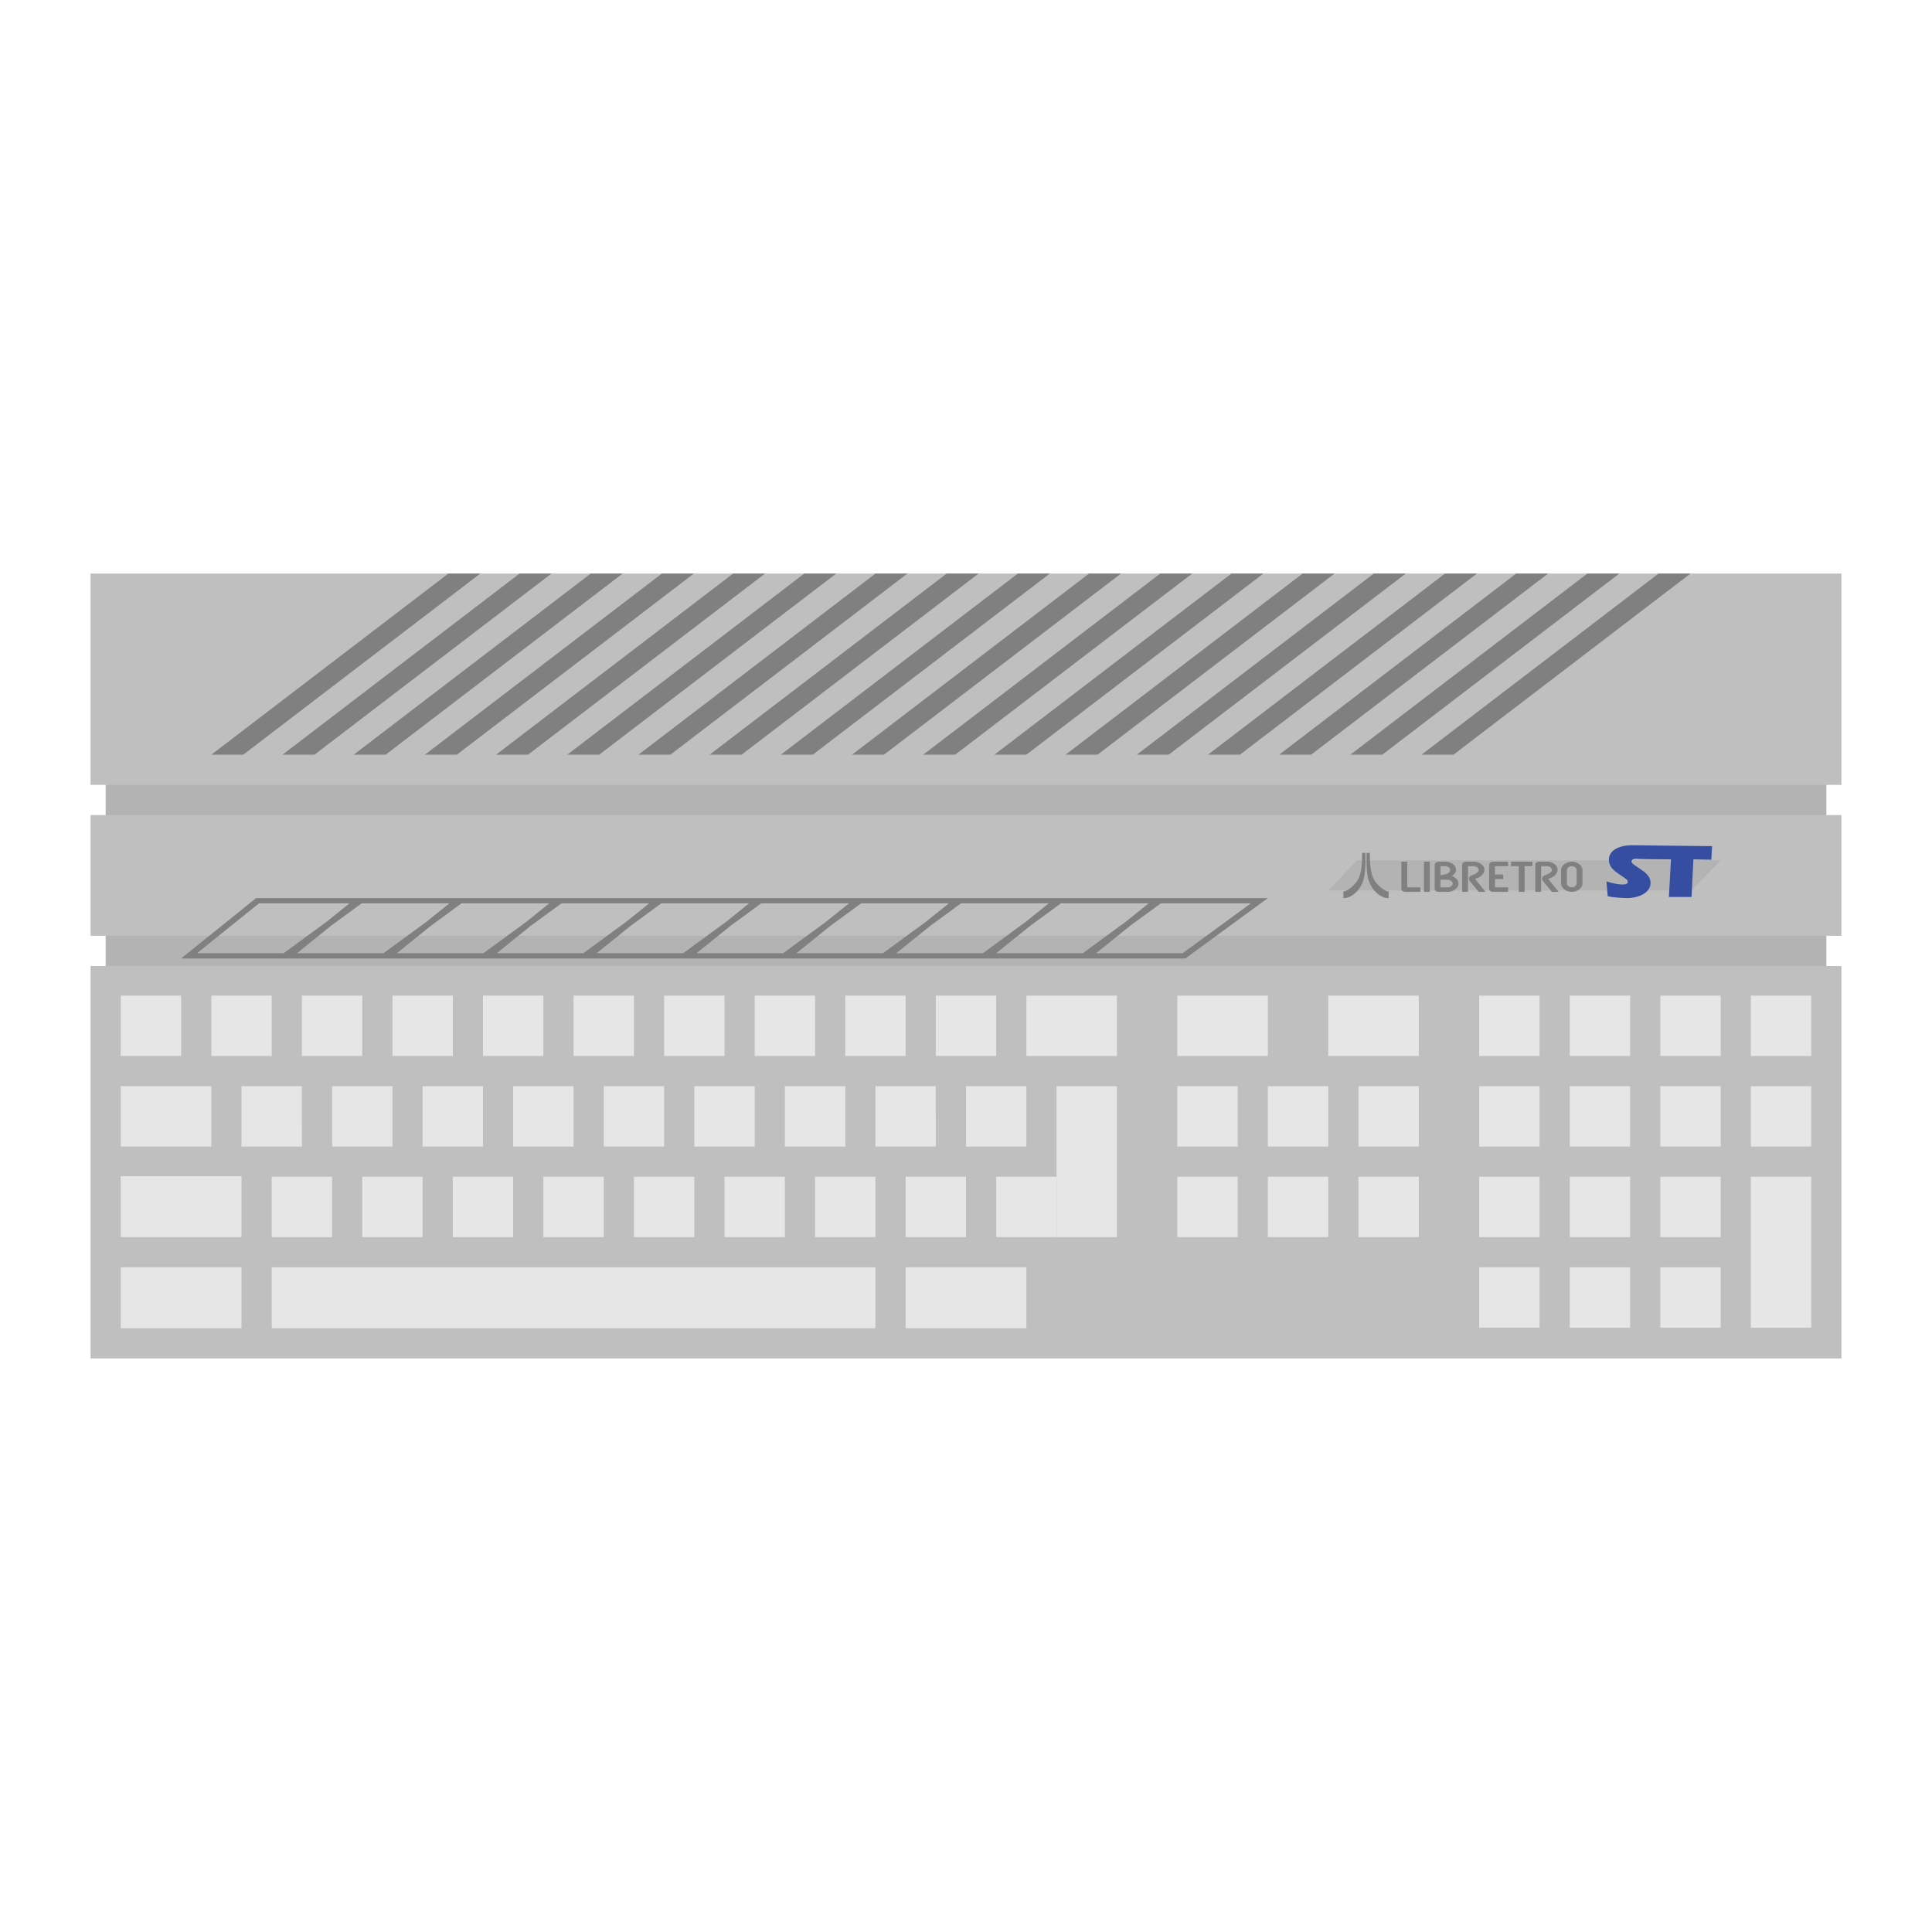 <?xml version="1.0" encoding="UTF-8" standalone="no"?>
<svg
   xmlns:dc="http://purl.org/dc/elements/1.1/"
   xmlns:cc="http://creativecommons.org/ns#"
   xmlns:rdf="http://www.w3.org/1999/02/22-rdf-syntax-ns#"
   xmlns:svg="http://www.w3.org/2000/svg"
   xmlns="http://www.w3.org/2000/svg"
   xmlns:sodipodi="http://sodipodi.sourceforge.net/DTD/sodipodi-0.dtd"
   xmlns:inkscape="http://www.inkscape.org/namespaces/inkscape"
   viewBox="0 0 341.333 341.333"
   height="256"
   width="256"
   xml:space="preserve"
   id="svg2"
   version="1.1"
   sodipodi:docname="Atari - ST.svg"
   inkscape:version="0.92.2 (5c3e80d, 2017-08-06)"><sodipodi:namedview
     pagecolor="#ffffff"
     bordercolor="#666666"
     borderopacity="1"
     objecttolerance="10"
     gridtolerance="10"
     guidetolerance="10"
     inkscape:pageopacity="0"
     inkscape:pageshadow="2"
     inkscape:window-width="1366"
     inkscape:window-height="705"
     id="namedview145"
     showgrid="false"
     inkscape:pagecheckerboard="true"
     inkscape:zoom="1.3828125"
     inkscape:cx="38.126594"
     inkscape:cy="169.73284"
     inkscape:window-x="-8"
     inkscape:window-y="-8"
     inkscape:window-maximized="1"
     inkscape:current-layer="svg2" /><defs
     id="defs6"><clipPath
       id="clipPath18"
       clipPathUnits="userSpaceOnUse"><path
         id="path16"
         d="M 0,256 H 256 V 0 H 0 Z" /></clipPath><clipPath
       id="clipPath26"
       clipPathUnits="userSpaceOnUse"><path
         id="path24"
         d="M 4,187 H 252 V 69 H 4 Z" /></clipPath><clipPath
       id="clipPath246"
       clipPathUnits="userSpaceOnUse"><path
         id="path244"
         d="M 0,256 H 256 V 0 H 0 Z" /></clipPath></defs><path
     inkscape:connector-curvature="0"
     d="M 322.667,173.999 H 18.667 V 133.333 H 322.667 Z"
     style="fill:#b3b3b3;fill-opacity:1;fill-rule:nonzero;stroke:none;stroke-width:1.333"
     id="path34" /><path
     inkscape:connector-curvature="0"
     d="M 325.333,138.667 H 16 v -37.333 h 309.333 z"
     style="fill:#bfbfbf;fill-opacity:1;fill-rule:nonzero;stroke:none;stroke-width:1.333"
     id="path36" /><path
     id="path40"
     style="fill:#bfbfbf;fill-opacity:1;fill-rule:nonzero;stroke:none;stroke-width:1.333"
     d="M 325.333,170.667 H 34.124 16 V 240 H 325.333 Z"
     inkscape:connector-curvature="0" /><path
     id="path44"
     style="fill:#808080;fill-opacity:1;fill-rule:nonzero;stroke:none;stroke-width:1.333"
     d="m 42.977,133.333 41.877,-32 h -5.644 l -41.877,32 z"
     inkscape:connector-curvature="0" /><path
     id="path48"
     style="fill:#808080;fill-opacity:1;fill-rule:nonzero;stroke:none;stroke-width:1.333"
     d="m 55.554,133.333 41.877,-32 h -5.644 l -41.877,32 z"
     inkscape:connector-curvature="0" /><path
     id="path52"
     style="fill:#808080;fill-opacity:1;fill-rule:nonzero;stroke:none;stroke-width:1.333"
     d="m 68.131,133.333 41.877,-32 h -5.644 l -41.877,32 z"
     inkscape:connector-curvature="0" /><path
     id="path56"
     style="fill:#808080;fill-opacity:1;fill-rule:nonzero;stroke:none;stroke-width:1.333"
     d="m 80.709,133.333 41.877,-32 h -5.644 l -41.877,32 z"
     inkscape:connector-curvature="0" /><path
     id="path60"
     style="fill:#808080;fill-opacity:1;fill-rule:nonzero;stroke:none;stroke-width:1.333"
     d="m 93.286,133.333 41.877,-32 h -5.644 l -41.877,32 z"
     inkscape:connector-curvature="0" /><path
     id="path64"
     style="fill:#808080;fill-opacity:1;fill-rule:nonzero;stroke:none;stroke-width:1.333"
     d="m 105.863,133.333 41.877,-32 h -5.644 l -41.877,32 z"
     inkscape:connector-curvature="0" /><path
     id="path68"
     style="fill:#808080;fill-opacity:1;fill-rule:nonzero;stroke:none;stroke-width:1.333"
     d="m 118.44,133.333 41.877,-32 h -5.644 l -41.877,32 z"
     inkscape:connector-curvature="0" /><path
     id="path72"
     style="fill:#808080;fill-opacity:1;fill-rule:nonzero;stroke:none;stroke-width:1.333"
     d="m 131.017,133.333 41.877,-32 h -5.644 l -41.877,32 z"
     inkscape:connector-curvature="0" /><path
     id="path76"
     style="fill:#808080;fill-opacity:1;fill-rule:nonzero;stroke:none;stroke-width:1.333"
     d="m 143.595,133.333 41.877,-32 h -5.644 l -41.877,32 z"
     inkscape:connector-curvature="0" /><path
     id="path80"
     style="fill:#808080;fill-opacity:1;fill-rule:nonzero;stroke:none;stroke-width:1.333"
     d="m 156.172,133.333 41.877,-32 h -5.644 l -41.877,32 z"
     inkscape:connector-curvature="0" /><path
     id="path84"
     style="fill:#808080;fill-opacity:1;fill-rule:nonzero;stroke:none;stroke-width:1.333"
     d="m 168.749,133.333 41.877,-32 h -5.644 l -41.877,32 z"
     inkscape:connector-curvature="0" /><path
     id="path88"
     style="fill:#808080;fill-opacity:1;fill-rule:nonzero;stroke:none;stroke-width:1.333"
     d="m 181.326,133.333 41.877,-32 h -5.644 l -41.877,32 z"
     inkscape:connector-curvature="0" /><path
     id="path92"
     style="fill:#808080;fill-opacity:1;fill-rule:nonzero;stroke:none;stroke-width:1.333"
     d="m 193.903,133.333 41.877,-32 h -5.644 l -41.877,32 z"
     inkscape:connector-curvature="0" /><path
     id="path96"
     style="fill:#808080;fill-opacity:1;fill-rule:nonzero;stroke:none;stroke-width:1.333"
     d="m 206.481,133.333 41.877,-32 h -5.644 l -41.877,32 z"
     inkscape:connector-curvature="0" /><path
     id="path100"
     style="fill:#808080;fill-opacity:1;fill-rule:nonzero;stroke:none;stroke-width:1.333"
     d="m 219.058,133.333 41.877,-32 h -5.644 l -41.877,32 z"
     inkscape:connector-curvature="0" /><path
     id="path104"
     style="fill:#808080;fill-opacity:1;fill-rule:nonzero;stroke:none;stroke-width:1.333"
     d="m 231.635,133.333 41.877,-32 h -5.644 l -41.877,32 z"
     inkscape:connector-curvature="0" /><path
     id="path108"
     style="fill:#808080;fill-opacity:1;fill-rule:nonzero;stroke:none;stroke-width:1.333"
     d="m 244.212,133.333 41.877,-32 h -5.644 l -41.877,32 z"
     inkscape:connector-curvature="0" /><path
     id="path112"
     style="fill:#808080;fill-opacity:1;fill-rule:nonzero;stroke:none;stroke-width:1.333"
     d="m 256.789,133.333 41.877,-32 h -5.644 l -41.877,32 z"
     inkscape:connector-curvature="0" /><path
     inkscape:connector-curvature="0"
     d="M 325.333,144 H 16 v 21.333 h 309.333 z"
     style="fill:#bfbfbf;fill-opacity:1;fill-rule:nonzero;stroke:none;stroke-width:1.333"
     id="path114" /><path
     id="path118"
     style="fill:#808080;fill-opacity:1;fill-rule:nonzero;stroke:none;stroke-width:1.333"
     d="m 208.941,168.411 h -15.295 l 6.075,-4.891 5.371,-3.932 h 15.901 z m -17.648,0 h -15.296 l 6.073,-4.889 5.373,-3.933 h 15.495 l -4.065,3.273 z m -17.649,0 h -15.295 l 6.075,-4.891 5.372,-3.932 h 15.495 l -4.068,3.275 z m -17.648,0 h -15.295 l 6.075,-4.891 5.371,-3.932 h 15.496 l -4.067,3.273 z m -17.648,0 h -15.296 l 6.073,-4.889 5.373,-3.933 h 15.495 l -4.065,3.273 z m -17.649,0 H 105.404 l 6.075,-4.891 5.372,-3.932 h 15.495 l -4.068,3.275 z m -17.648,0 H 87.756 l 6.075,-4.891 5.371,-3.932 h 15.496 l -4.067,3.273 z m -17.648,0 H 70.107 L 76.18,163.522 81.553,159.589 h 15.495 l -4.065,3.273 z m -17.649,0 H 52.459 l 6.075,-4.891 5.372,-3.932 H 79.4 l -4.068,3.275 z m -17.648,0 H 34.811 L 45.768,159.589 H 61.752 l -4.067,3.273 z m -4.857,-9.745 -13.248,10.667 H 209.428 L 224,158.666 Z"
     inkscape:connector-curvature="0" /><path
     id="path122"
     style="fill:#b3b3b3;fill-opacity:1;fill-rule:nonzero;stroke:none;stroke-width:1.333"
     d="M 234.667,157.333 239.74,152 h 64.26 l -5.175,5.333 z"
     inkscape:connector-curvature="0" /><path
     inkscape:connector-curvature="0"
     d="M 32,186.567 H 21.333 V 175.9 h 10.667 z"
     style="fill:#e6e6e6;fill-opacity:1;fill-rule:nonzero;stroke:none;stroke-width:1.333"
     id="path124" /><path
     inkscape:connector-curvature="0"
     d="M 37.333,202.567 H 21.333 V 191.9 h 16 z"
     style="fill:#e6e6e6;fill-opacity:1;fill-rule:nonzero;stroke:none;stroke-width:1.333"
     id="path126" /><path
     inkscape:connector-curvature="0"
     d="M 48,186.567 H 37.333 V 175.9 h 10.667 z"
     style="fill:#e6e6e6;fill-opacity:1;fill-rule:nonzero;stroke:none;stroke-width:1.333"
     id="path128" /><path
     inkscape:connector-curvature="0"
     d="M 53.333,202.567 H 42.667 V 191.9 h 10.667 z"
     style="fill:#e6e6e6;fill-opacity:1;fill-rule:nonzero;stroke:none;stroke-width:1.333"
     id="path130" /><path
     inkscape:connector-curvature="0"
     d="M 58.667,218.567 H 48 V 207.9 h 10.667 z"
     style="fill:#e6e6e6;fill-opacity:1;fill-rule:nonzero;stroke:none;stroke-width:1.333"
     id="path132" /><path
     inkscape:connector-curvature="0"
     d="M 74.667,218.567 H 64 V 207.9 h 10.667 z"
     style="fill:#e6e6e6;fill-opacity:1;fill-rule:nonzero;stroke:none;stroke-width:1.333"
     id="path134" /><path
     inkscape:connector-curvature="0"
     d="M 90.667,218.567 H 80 V 207.9 h 10.667 z"
     style="fill:#e6e6e6;fill-opacity:1;fill-rule:nonzero;stroke:none;stroke-width:1.333"
     id="path136" /><path
     inkscape:connector-curvature="0"
     d="M 106.667,218.567 H 96 V 207.9 h 10.667 z"
     style="fill:#e6e6e6;fill-opacity:1;fill-rule:nonzero;stroke:none;stroke-width:1.333"
     id="path138" /><path
     inkscape:connector-curvature="0"
     d="M 122.667,218.567 H 112 V 207.9 h 10.667 z"
     style="fill:#e6e6e6;fill-opacity:1;fill-rule:nonzero;stroke:none;stroke-width:1.333"
     id="path140" /><path
     inkscape:connector-curvature="0"
     d="M 138.667,218.567 H 128 V 207.9 h 10.667 z"
     style="fill:#e6e6e6;fill-opacity:1;fill-rule:nonzero;stroke:none;stroke-width:1.333"
     id="path142" /><path
     inkscape:connector-curvature="0"
     d="M 154.667,218.567 H 144 V 207.9 h 10.667 z"
     style="fill:#e6e6e6;fill-opacity:1;fill-rule:nonzero;stroke:none;stroke-width:1.333"
     id="path144" /><path
     inkscape:connector-curvature="0"
     d="M 170.667,218.567 H 160 V 207.9 h 10.667 z"
     style="fill:#e6e6e6;fill-opacity:1;fill-rule:nonzero;stroke:none;stroke-width:1.333"
     id="path146" /><path
     inkscape:connector-curvature="0"
     d="M 186.667,218.567 H 176 V 207.9 h 10.667 z"
     style="fill:#e6e6e6;fill-opacity:1;fill-rule:nonzero;stroke:none;stroke-width:1.333"
     id="path148" /><path
     inkscape:connector-curvature="0"
     d="M 69.333,202.567 H 58.667 V 191.9 h 10.667 z"
     style="fill:#e6e6e6;fill-opacity:1;fill-rule:nonzero;stroke:none;stroke-width:1.333"
     id="path150" /><path
     inkscape:connector-curvature="0"
     d="M 85.333,202.567 H 74.667 V 191.9 h 10.667 z"
     style="fill:#e6e6e6;fill-opacity:1;fill-rule:nonzero;stroke:none;stroke-width:1.333"
     id="path152" /><path
     inkscape:connector-curvature="0"
     d="M 101.333,202.567 H 90.667 V 191.9 h 10.667 z"
     style="fill:#e6e6e6;fill-opacity:1;fill-rule:nonzero;stroke:none;stroke-width:1.333"
     id="path154" /><path
     inkscape:connector-curvature="0"
     d="M 117.333,202.567 H 106.667 V 191.9 h 10.667 z"
     style="fill:#e6e6e6;fill-opacity:1;fill-rule:nonzero;stroke:none;stroke-width:1.333"
     id="path156" /><path
     inkscape:connector-curvature="0"
     d="M 133.333,202.567 H 122.667 V 191.9 h 10.667 z"
     style="fill:#e6e6e6;fill-opacity:1;fill-rule:nonzero;stroke:none;stroke-width:1.333"
     id="path158" /><path
     inkscape:connector-curvature="0"
     d="M 149.333,202.567 H 138.667 V 191.9 h 10.667 z"
     style="fill:#e6e6e6;fill-opacity:1;fill-rule:nonzero;stroke:none;stroke-width:1.333"
     id="path160" /><path
     inkscape:connector-curvature="0"
     d="M 165.333,202.567 H 154.667 V 191.9 h 10.667 z"
     style="fill:#e6e6e6;fill-opacity:1;fill-rule:nonzero;stroke:none;stroke-width:1.333"
     id="path162" /><path
     inkscape:connector-curvature="0"
     d="M 181.333,202.567 H 170.667 V 191.9 h 10.667 z"
     style="fill:#e6e6e6;fill-opacity:1;fill-rule:nonzero;stroke:none;stroke-width:1.333"
     id="path164" /><path
     inkscape:connector-curvature="0"
     d="M 218.667,202.567 H 208 V 191.9 h 10.667 z"
     style="fill:#e6e6e6;fill-opacity:1;fill-rule:nonzero;stroke:none;stroke-width:1.333"
     id="path166" /><path
     inkscape:connector-curvature="0"
     d="M 272,186.567 H 261.333 V 175.9 h 10.667 z"
     style="fill:#e6e6e6;fill-opacity:1;fill-rule:nonzero;stroke:none;stroke-width:1.333"
     id="path168" /><path
     inkscape:connector-curvature="0"
     d="M 288,186.567 H 277.333 V 175.9 h 10.667 z"
     style="fill:#e6e6e6;fill-opacity:1;fill-rule:nonzero;stroke:none;stroke-width:1.333"
     id="path170" /><path
     inkscape:connector-curvature="0"
     d="M 304,186.567 H 293.333 V 175.9 h 10.667 z"
     style="fill:#e6e6e6;fill-opacity:1;fill-rule:nonzero;stroke:none;stroke-width:1.333"
     id="path172" /><path
     inkscape:connector-curvature="0"
     d="M 320,186.567 H 309.333 V 175.9 h 10.667 z"
     style="fill:#e6e6e6;fill-opacity:1;fill-rule:nonzero;stroke:none;stroke-width:1.333"
     id="path174" /><path
     inkscape:connector-curvature="0"
     d="M 272,202.567 H 261.333 V 191.9 h 10.667 z"
     style="fill:#e6e6e6;fill-opacity:1;fill-rule:nonzero;stroke:none;stroke-width:1.333"
     id="path176" /><path
     inkscape:connector-curvature="0"
     d="M 288,202.567 H 277.333 V 191.9 h 10.667 z"
     style="fill:#e6e6e6;fill-opacity:1;fill-rule:nonzero;stroke:none;stroke-width:1.333"
     id="path178" /><path
     inkscape:connector-curvature="0"
     d="M 304,202.567 H 293.333 V 191.9 h 10.667 z"
     style="fill:#e6e6e6;fill-opacity:1;fill-rule:nonzero;stroke:none;stroke-width:1.333"
     id="path180" /><path
     inkscape:connector-curvature="0"
     d="M 320,202.567 H 309.333 V 191.9 h 10.667 z"
     style="fill:#e6e6e6;fill-opacity:1;fill-rule:nonzero;stroke:none;stroke-width:1.333"
     id="path182" /><path
     inkscape:connector-curvature="0"
     d="M 272,218.567 H 261.333 V 207.9 h 10.667 z"
     style="fill:#e6e6e6;fill-opacity:1;fill-rule:nonzero;stroke:none;stroke-width:1.333"
     id="path184" /><path
     inkscape:connector-curvature="0"
     d="M 288,218.567 H 277.333 V 207.9 h 10.667 z"
     style="fill:#e6e6e6;fill-opacity:1;fill-rule:nonzero;stroke:none;stroke-width:1.333"
     id="path186" /><path
     inkscape:connector-curvature="0"
     d="M 304,218.567 H 293.333 V 207.9 h 10.667 z"
     style="fill:#e6e6e6;fill-opacity:1;fill-rule:nonzero;stroke:none;stroke-width:1.333"
     id="path188" /><path
     inkscape:connector-curvature="0"
     d="M 272,234.567 H 261.333 V 223.9 h 10.667 z"
     style="fill:#e6e6e6;fill-opacity:1;fill-rule:nonzero;stroke:none;stroke-width:1.333"
     id="path190" /><path
     inkscape:connector-curvature="0"
     d="M 288,234.567 H 277.333 V 223.9 h 10.667 z"
     style="fill:#e6e6e6;fill-opacity:1;fill-rule:nonzero;stroke:none;stroke-width:1.333"
     id="path192" /><path
     inkscape:connector-curvature="0"
     d="M 304,234.567 H 293.333 V 223.9 h 10.667 z"
     style="fill:#e6e6e6;fill-opacity:1;fill-rule:nonzero;stroke:none;stroke-width:1.333"
     id="path194" /><path
     inkscape:connector-curvature="0"
     d="M 320,234.567 H 309.333 V 207.9 h 10.667 z"
     style="fill:#e6e6e6;fill-opacity:1;fill-rule:nonzero;stroke:none;stroke-width:1.333"
     id="path196" /><path
     inkscape:connector-curvature="0"
     d="M 234.667,202.567 H 224 V 191.9 h 10.667 z"
     style="fill:#e6e6e6;fill-opacity:1;fill-rule:nonzero;stroke:none;stroke-width:1.333"
     id="path198" /><path
     inkscape:connector-curvature="0"
     d="M 250.667,202.567 H 240 V 191.9 h 10.667 z"
     style="fill:#e6e6e6;fill-opacity:1;fill-rule:nonzero;stroke:none;stroke-width:1.333"
     id="path200" /><path
     inkscape:connector-curvature="0"
     d="M 218.667,218.567 H 208 V 207.9 h 10.667 z"
     style="fill:#e6e6e6;fill-opacity:1;fill-rule:nonzero;stroke:none;stroke-width:1.333"
     id="path202" /><path
     inkscape:connector-curvature="0"
     d="M 234.667,218.567 H 224 V 207.9 h 10.667 z"
     style="fill:#e6e6e6;fill-opacity:1;fill-rule:nonzero;stroke:none;stroke-width:1.333"
     id="path204" /><path
     inkscape:connector-curvature="0"
     d="M 250.667,218.567 H 240 V 207.9 h 10.667 z"
     style="fill:#e6e6e6;fill-opacity:1;fill-rule:nonzero;stroke:none;stroke-width:1.333"
     id="path206" /><path
     inkscape:connector-curvature="0"
     d="M 197.333,218.567 H 186.667 V 191.9 h 10.667 z"
     style="fill:#e6e6e6;fill-opacity:1;fill-rule:nonzero;stroke:none;stroke-width:1.333"
     id="path208" /><path
     inkscape:connector-curvature="0"
     d="M 64,186.567 H 53.333 V 175.9 h 10.667 z"
     style="fill:#e6e6e6;fill-opacity:1;fill-rule:nonzero;stroke:none;stroke-width:1.333"
     id="path210" /><path
     inkscape:connector-curvature="0"
     d="M 80,186.567 H 69.333 V 175.9 h 10.667 z"
     style="fill:#e6e6e6;fill-opacity:1;fill-rule:nonzero;stroke:none;stroke-width:1.333"
     id="path212" /><path
     inkscape:connector-curvature="0"
     d="M 96,186.567 H 85.333 V 175.9 h 10.667 z"
     style="fill:#e6e6e6;fill-opacity:1;fill-rule:nonzero;stroke:none;stroke-width:1.333"
     id="path214" /><path
     inkscape:connector-curvature="0"
     d="M 112,186.567 H 101.333 V 175.9 H 112 Z"
     style="fill:#e6e6e6;fill-opacity:1;fill-rule:nonzero;stroke:none;stroke-width:1.333"
     id="path216" /><path
     inkscape:connector-curvature="0"
     d="M 128,186.567 H 117.333 V 175.9 H 128 Z"
     style="fill:#e6e6e6;fill-opacity:1;fill-rule:nonzero;stroke:none;stroke-width:1.333"
     id="path218" /><path
     inkscape:connector-curvature="0"
     d="M 144,186.567 H 133.333 V 175.9 H 144 Z"
     style="fill:#e6e6e6;fill-opacity:1;fill-rule:nonzero;stroke:none;stroke-width:1.333"
     id="path220" /><path
     inkscape:connector-curvature="0"
     d="M 160,186.567 H 149.333 V 175.9 H 160 Z"
     style="fill:#e6e6e6;fill-opacity:1;fill-rule:nonzero;stroke:none;stroke-width:1.333"
     id="path222" /><path
     inkscape:connector-curvature="0"
     d="M 176,186.567 H 165.333 V 175.9 H 176 Z"
     style="fill:#e6e6e6;fill-opacity:1;fill-rule:nonzero;stroke:none;stroke-width:1.333"
     id="path224" /><path
     inkscape:connector-curvature="0"
     d="m 197.333,186.567 h -16 V 175.9 h 16 z"
     style="fill:#e6e6e6;fill-opacity:1;fill-rule:nonzero;stroke:none;stroke-width:1.333"
     id="path226" /><path
     inkscape:connector-curvature="0"
     d="m 224,186.567 h -16 V 175.9 h 16 z"
     style="fill:#e6e6e6;fill-opacity:1;fill-rule:nonzero;stroke:none;stroke-width:1.333"
     id="path228" /><path
     inkscape:connector-curvature="0"
     d="m 250.667,186.567 h -16 V 175.9 h 16 z"
     style="fill:#e6e6e6;fill-opacity:1;fill-rule:nonzero;stroke:none;stroke-width:1.333"
     id="path230" /><path
     inkscape:connector-curvature="0"
     d="M 42.667,218.567 H 21.333 V 207.8 h 21.333 z"
     style="fill:#e6e6e6;fill-opacity:1;fill-rule:nonzero;stroke:none;stroke-width:1.333"
     id="path232" /><path
     inkscape:connector-curvature="0"
     d="M 42.667,234.667 H 21.333 V 223.9 h 21.333 z"
     style="fill:#e6e6e6;fill-opacity:1;fill-rule:nonzero;stroke:none;stroke-width:1.333"
     id="path234" /><path
     inkscape:connector-curvature="0"
     d="M 181.333,234.667 H 160 V 223.9 h 21.333 z"
     style="fill:#e6e6e6;fill-opacity:1;fill-rule:nonzero;stroke:none;stroke-width:1.333"
     id="path236" /><path
     inkscape:connector-curvature="0"
     d="M 154.667,234.667 H 48 V 223.9 H 154.667 Z"
     style="fill:#e6e6e6;fill-opacity:1;fill-rule:nonzero;stroke:none;stroke-width:1.333"
     id="path238" /><g
     id="g248"
     transform="matrix(1.333,0,0,-1.333,241.225,150.68)"><path
       inkscape:connector-curvature="0"
       d="m 0,0 c 0.017,-0.555 0.022,-1.111 -0.001,-1.666 -0.023,-0.536 -0.064,-1.069 -0.172,-1.593 -0.11,-0.533 -0.328,-1.007 -0.625,-1.436 -0.263,-0.38 -0.575,-0.7 -0.948,-0.94 C -2.09,-5.856 -2.458,-5.989 -2.857,-6 c -0.018,0 -0.036,0 -0.058,0 -10e-4,0.018 -0.003,0.033 -0.003,0.048 0,0.259 0.001,0.517 0,0.776 -10e-4,0.037 0.006,0.051 0.042,0.054 0.126,0.01 0.242,0.058 0.356,0.115 0.441,0.221 0.82,0.542 1.154,0.932 0.213,0.248 0.404,0.515 0.533,0.832 0.111,0.271 0.184,0.557 0.239,0.848 0.076,0.398 0.125,0.8 0.142,1.205 0.017,0.397 0.023,0.793 0.033,1.19 z"
       style="fill:#808080;fill-opacity:1;fill-rule:nonzero;stroke:none"
       id="path250" /></g><g
     id="g252"
     transform="matrix(1.333,0,0,-1.333,241.442,150.68)"><path
       inkscape:connector-curvature="0"
       d="m 0,0 c -0.017,-0.555 -0.022,-1.111 0.001,-1.666 0.023,-0.536 0.064,-1.069 0.172,-1.593 0.11,-0.533 0.328,-1.007 0.625,-1.436 0.263,-0.38 0.575,-0.7 0.948,-0.94 C 2.09,-5.856 2.458,-5.989 2.857,-6 c 0.018,0 0.036,0 0.058,0 10e-4,0.018 0.003,0.033 0.003,0.048 0,0.259 -0.001,0.517 0,0.776 10e-4,0.037 -0.006,0.051 -0.042,0.054 C 2.75,-5.112 2.634,-5.064 2.52,-5.007 2.079,-4.786 1.7,-4.465 1.366,-4.075 1.153,-3.827 0.962,-3.56 0.833,-3.243 0.722,-2.972 0.649,-2.686 0.594,-2.395 0.518,-1.997 0.469,-1.595 0.452,-1.19 0.435,-0.793 0.429,-0.397 0.419,0 Z"
       style="fill:#808080;fill-opacity:1;fill-rule:nonzero;stroke:none"
       id="path254" /></g><g
     id="g256"
     transform="matrix(1.333,0,0,-1.333,250.934,157.566)"><path
       inkscape:connector-curvature="0"
       d="M 0,0 H -1.997 C -2.136,0 -2.256,0.04 -2.36,0.12 -2.463,0.2 -2.514,0.294 -2.514,0.401 V 4 H -1.74 V 0.601 H 0 Z"
       style="fill:#808080;fill-opacity:1;fill-rule:nonzero;stroke:none"
       id="path258" /></g><path
     inkscape:connector-curvature="0"
     d="m 252.611,157.567 h -1.032 v -5.333 h 1.032 z"
     style="fill:#808080;fill-opacity:1;fill-rule:nonzero;stroke:none;stroke-width:1.333"
     id="path260" /><g
     id="g262"
     transform="matrix(1.333,0,0,-1.333,256.647,156.101)"><path
       inkscape:connector-curvature="0"
       d="m 0,0 c 0,0.131 -0.065,0.247 -0.196,0.349 -0.131,0.101 -0.281,0.152 -0.45,0.152 h -0.966 v -0.999 h 0.966 c 0.169,0 0.319,0.051 0.45,0.152 C -0.065,-0.244 0,-0.129 0,0 m -0.325,1.802 c 0,0.129 -0.065,0.244 -0.196,0.346 -0.133,0.104 -0.282,0.155 -0.445,0.155 H -1.612 V 1.102 c 0.858,0.103 1.287,0.337 1.287,0.7 M 0.774,0 c 0,-0.289 -0.144,-0.545 -0.43,-0.768 -0.285,-0.221 -0.615,-0.331 -0.99,-0.331 h -1.223 c -0.138,0 -0.259,0.04 -0.362,0.12 -0.103,0.08 -0.155,0.174 -0.155,0.282 v 3.2 c 0,0.105 0.052,0.198 0.155,0.278 0.103,0.08 0.224,0.12 0.362,0.12 h 0.903 c 0.362,0 0.689,-0.104 0.981,-0.313 C 0.305,2.38 0.449,2.135 0.449,1.852 0.449,1.495 0.258,1.211 -0.125,1.002 0.135,0.924 0.35,0.791 0.521,0.604 0.69,0.42 0.774,0.219 0.774,0"
       style="fill:#808080;fill-opacity:1;fill-rule:nonzero;stroke:none"
       id="path264" /></g><g
     id="g266"
     transform="matrix(1.333,0,0,-1.333,262.446,157.566)"><path
       inkscape:connector-curvature="0"
       d="m 0,0 h -0.902 l -1.065,1.295 c -0.151,0.184 -0.226,0.324 -0.226,0.419 0,0.182 0.073,0.318 0.218,0.408 0.011,0.005 0.18,0.079 0.51,0.219 0.375,0.163 0.563,0.349 0.563,0.56 0,0.127 -0.067,0.242 -0.2,0.346 -0.134,0.103 -0.282,0.155 -0.446,0.155 H -2.322 V 0 h -0.774 v 3.601 c 0,0.106 0.052,0.199 0.155,0.279 C -2.838,3.96 -2.717,4 -2.579,4 h 1.031 c 0.363,0 0.69,-0.105 0.982,-0.314 0.289,-0.207 0.434,-0.452 0.434,-0.735 0,-0.281 -0.122,-0.535 -0.366,-0.762 C -0.745,1.962 -1.043,1.808 -1.393,1.726 Z"
       style="fill:#808080;fill-opacity:1;fill-rule:nonzero;stroke:none"
       id="path268" /></g><g
     id="g270"
     transform="matrix(1.333,0,0,-1.333,266.438,157.566)"><path
       inkscape:connector-curvature="0"
       d="M 0,0 H -1.997 C -2.136,0 -2.256,0.04 -2.36,0.12 -2.463,0.2 -2.514,0.294 -2.514,0.401 v 3.2 c 0,0.106 0.051,0.199 0.154,0.279 C -2.256,3.96 -2.136,4 -1.997,4 H 0 V 3.402 H -1.74 V 2.3 h 1.094 V 1.7 H -1.74 V 0.601 H 0 Z"
       style="fill:#808080;fill-opacity:1;fill-rule:nonzero;stroke:none"
       id="path272" /></g><g
     id="g274"
     transform="matrix(1.333,0,0,-1.333,270.732,153.03)"><path
       inkscape:connector-curvature="0"
       d="M 0,0 H -1.031 V -3.402 H -1.805 V 0 h -1.03 V 0.598 H 0 Z"
       style="fill:#808080;fill-opacity:1;fill-rule:nonzero;stroke:none"
       id="path276" /></g><g
     id="g278"
     transform="matrix(1.333,0,0,-1.333,275.373,157.566)"><path
       inkscape:connector-curvature="0"
       d="m 0,0 h -0.902 l -1.065,1.295 c -0.151,0.184 -0.226,0.324 -0.226,0.419 0,0.182 0.073,0.318 0.218,0.408 0.011,0.005 0.18,0.079 0.51,0.219 0.375,0.163 0.563,0.349 0.563,0.56 0,0.127 -0.067,0.242 -0.2,0.346 -0.134,0.103 -0.282,0.155 -0.446,0.155 H -2.322 V 0 h -0.774 v 3.601 c 0,0.106 0.052,0.199 0.155,0.279 C -2.838,3.96 -2.717,4 -2.579,4 h 1.031 c 0.363,0 0.69,-0.105 0.982,-0.314 0.289,-0.207 0.434,-0.452 0.434,-0.735 0,-0.281 -0.122,-0.535 -0.366,-0.762 C -0.745,1.962 -1.043,1.808 -1.393,1.726 Z"
       style="fill:#808080;fill-opacity:1;fill-rule:nonzero;stroke:none"
       id="path280" /></g><g
     id="g282"
     transform="matrix(1.333,0,0,-1.333,278.549,156.101)"><path
       inkscape:connector-curvature="0"
       d="M 0,0 V 1.802 C 0,1.931 -0.065,2.046 -0.196,2.148 -0.33,2.252 -0.479,2.303 -0.646,2.303 -0.812,2.303 -0.961,2.252 -1.095,2.148 -1.226,2.046 -1.291,1.931 -1.291,1.802 V 0 c 0,-0.129 0.065,-0.244 0.196,-0.346 0.131,-0.101 0.281,-0.152 0.449,-0.152 0.169,0 0.319,0.051 0.45,0.152 C -0.065,-0.244 0,-0.129 0,0 m 0.774,0 c 0,-0.289 -0.144,-0.545 -0.43,-0.768 -0.285,-0.221 -0.615,-0.331 -0.99,-0.331 -0.37,0 -0.699,0.11 -0.989,0.331 -0.284,0.225 -0.426,0.481 -0.426,0.768 v 1.802 c 0,0.289 0.142,0.544 0.426,0.765 0.287,0.223 0.617,0.334 0.989,0.334 0.375,0 0.705,-0.111 0.99,-0.334 0.286,-0.221 0.43,-0.476 0.43,-0.765 z"
       style="fill:#808080;fill-opacity:1;fill-rule:nonzero;stroke:none"
       id="path284" /></g><g
     id="g286"
     transform="matrix(1.333,0,0,-1.333,288.513,149.335)"><path
       inkscape:connector-curvature="0"
       d="m 0,0 c -1.709,0.036 -3.19,-0.591 -3.2,-1.899 0,-0.781 0.424,-1.272 1.109,-1.762 l 0.765,-0.528 c 0.301,-0.218 0.685,-0.399 0.632,-0.717 -0.062,-0.318 -0.527,-0.291 -0.87,-0.291 -0.817,0.027 -1.958,0.4 -1.958,0.409 l 0.166,-1.971 c 0.922,-0.182 1.492,-0.2 2.445,-0.237 1.554,-0.054 3.355,0.682 3.231,2.153 -0.061,0.654 -0.558,1.146 -1.119,1.527 l -0.558,0.382 c -0.384,0.272 -0.943,0.572 -0.839,0.853 0.155,0.4 0.745,0.282 1.098,0.264 C 1.544,-1.863 5.03,-1.872 5.03,-1.872 L 4.751,-6.85 h 3.003 l 0.249,4.978 2.372,-0.045 0.103,1.799 c 0,0 -9.183,0.1 -10.478,0.118"
       style="fill:#354ea1;fill-opacity:1;fill-rule:nonzero;stroke:none"
       id="path288" /></g></svg>
